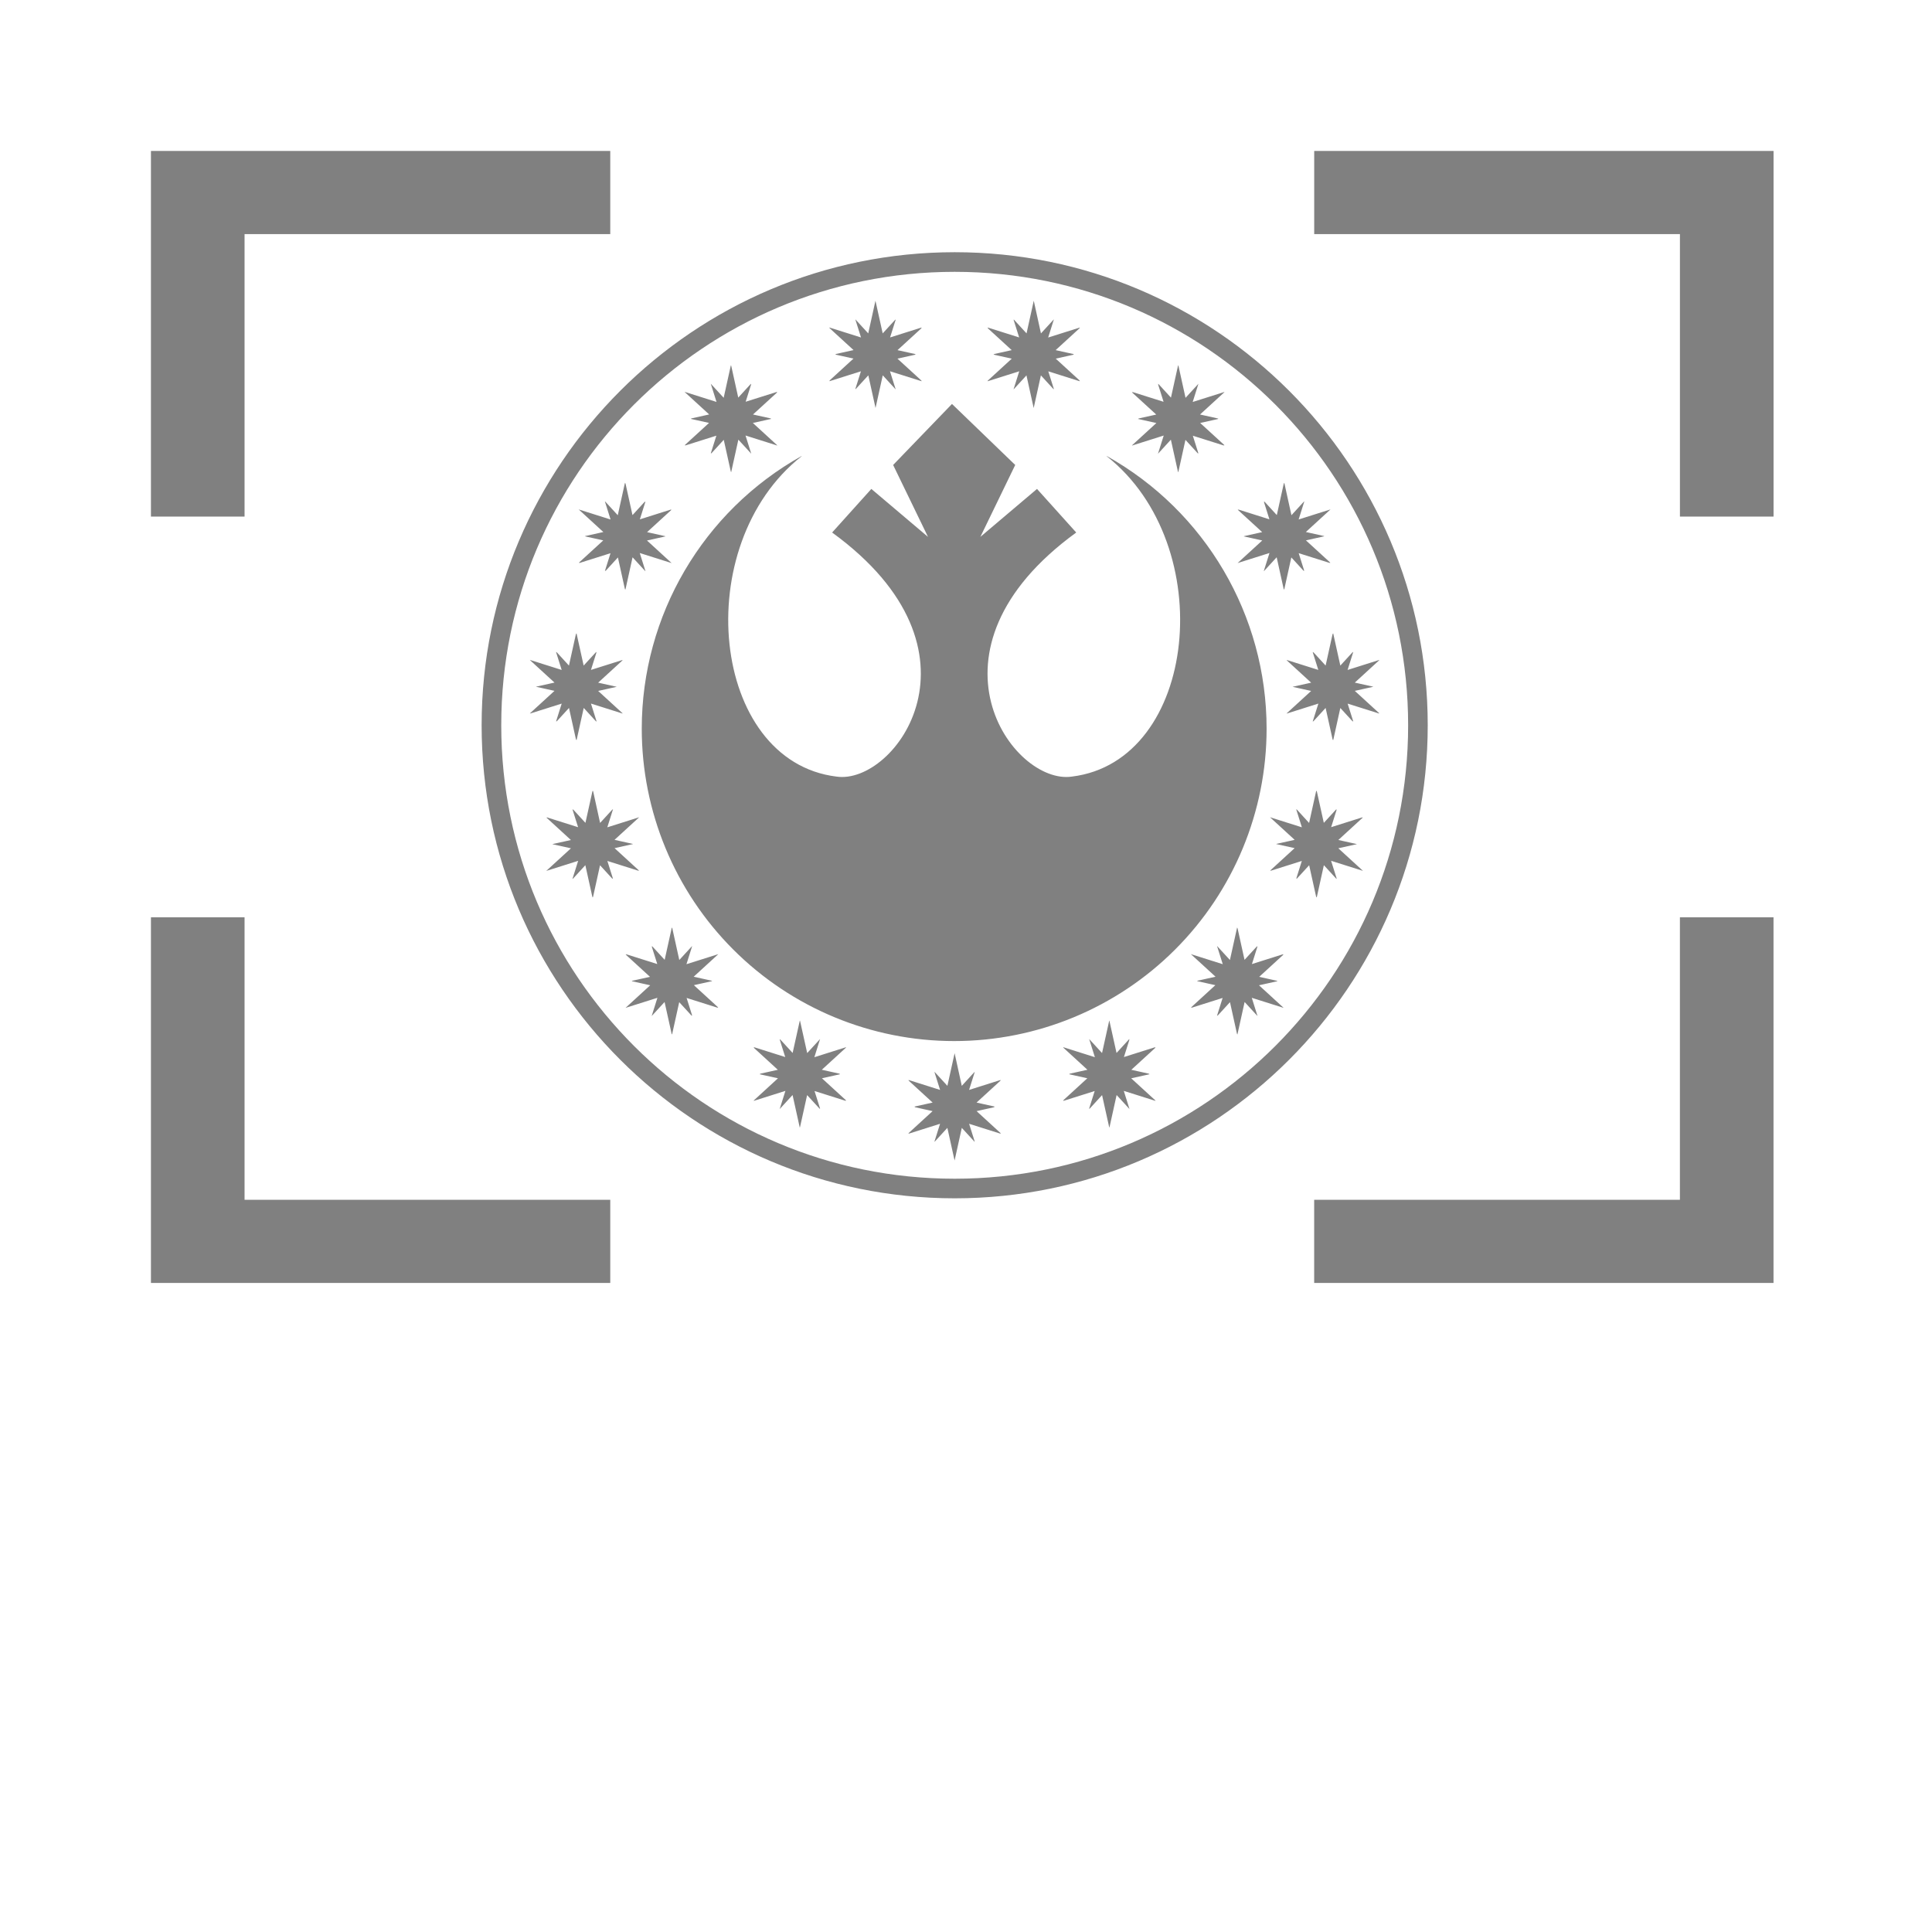 <?xml version="1.0" encoding="UTF-8" standalone="no"?>
<svg
   xmlns:osb="http://www.openswatchbook.org/uri/2009/osb"
   xmlns:dc="http://purl.org/dc/elements/1.1/"
   xmlns:cc="http://creativecommons.org/ns#"
   xmlns:rdf="http://www.w3.org/1999/02/22-rdf-syntax-ns#"
   xmlns:svg="http://www.w3.org/2000/svg"
   xmlns="http://www.w3.org/2000/svg"
   xmlns:sodipodi="http://sodipodi.sourceforge.net/DTD/sodipodi-0.dtd"
   xmlns:inkscape="http://www.inkscape.org/namespaces/inkscape"
   width="256"
   height="256"
   viewBox="0 0 67.733 67.733"
   version="1.1"
   id="svg8"
   inkscape:version="1.0.1 (3bc2e813f5, 2020-09-07)"
   sodipodi:docname="target-new-republic.svg"
   inkscape:export-filename="C:\Users\keath\Workspace\KMX\elite-streamdeck-icons\srv.png"
   inkscape:export-xdpi="96"
   inkscape:export-ydpi="96">
  <defs
     id="defs2">
    <linearGradient
       id="linearGradient1429"
       osb:paint="solid">
      <stop
         style="stop-color:#000000;stop-opacity:1;"
         offset="0"
         id="stop1427" />
    </linearGradient>
  </defs>
  <sodipodi:namedview
     id="base"
     pagecolor="#000000"
     bordercolor="#666666"
     borderopacity="1"
     inkscape:pageopacity="0"
     inkscape:pageshadow="2"
     inkscape:zoom="3.959798"
     inkscape:cx="168.55293"
     inkscape:cy="111.33193"
     inkscape:document-units="px"
     inkscape:current-layer="layer2"
     showgrid="true"
     units="px"
     inkscape:snap-grids="true"
     objecttolerance="10000"
     guidetolerance="10000"
     inkscape:window-width="2321"
     inkscape:window-height="1879"
     inkscape:window-x="5125"
     inkscape:window-y="0"
     inkscape:window-maximized="0"
     inkscape:document-rotation="0"
     showguides="true"
     showborder="true"
     borderlayer="false"
     inkscape:snap-to-guides="true"
     inkscape:guide-bbox="true"
     inkscape:object-nodes="true">
    <inkscape:grid
       type="xygrid"
       id="grid4623" />
    <sodipodi:guide
       position="-3.969,62.442"
       orientation="0,256"
       id="guide3351" />
    <sodipodi:guide
       position="62.177,70.379"
       orientation="256,0"
       id="guide3353" />
    <sodipodi:guide
       position="-2.646,22.754"
       orientation="0,-256"
       id="guide3355" />
    <sodipodi:guide
       position="5.292,70.379"
       orientation="-256,0"
       id="guide3357" />
    <sodipodi:guide
       position="0,67.733"
       orientation="0,256"
       id="guide3359" />
    <sodipodi:guide
       position="67.733,67.733"
       orientation="256,0"
       id="guide3361" />
    <sodipodi:guide
       position="67.733,0"
       orientation="0,-256"
       id="guide3363" />
    <sodipodi:guide
       position="0,0"
       orientation="-256,0"
       id="guide3365" />
    <sodipodi:guide
       position="0,67.733"
       orientation="0,256"
       id="guide3367" />
    <sodipodi:guide
       position="67.733,67.733"
       orientation="256,0"
       id="guide3369" />
    <sodipodi:guide
       position="67.733,0"
       orientation="0,-256"
       id="guide3371" />
    <sodipodi:guide
       position="0,0"
       orientation="-256,0"
       id="guide3373" />
    <sodipodi:guide
       position="0,67.733"
       orientation="0,256"
       id="guide3375" />
    <sodipodi:guide
       position="67.733,67.733"
       orientation="256,0"
       id="guide3377" />
    <sodipodi:guide
       position="67.733,0"
       orientation="0,-256"
       id="guide3379" />
    <sodipodi:guide
       position="0,0"
       orientation="-256,0"
       id="guide3381" />
    <sodipodi:guide
       position="33.602,56.885"
       orientation="1,0"
       id="guide878" />
  </sodipodi:namedview>
  <g
     inkscape:groupmode="layer"
     id="layer2"
     inkscape:label="Icon">
    <path
       id="rect859"
       style="fill:#808080;stroke:none;stroke-width:2.666;stroke-linecap:round;stroke-linejoin:round;paint-order:markers fill stroke"
       d="M 5.292,5.292 V 18.11 H 8.574 V 8.208 H 21.395 V 5.292 Z m 40.782,0 v 2.916 h 12.822 v 9.903 h 3.282 V 5.292 Z M 5.292,32.16 V 44.979 H 21.395 V 42.063 H 8.574 v -9.903 z m 53.603,0 v 9.903 H 46.073 v 2.916 H 62.177 V 32.16 Z" />
    <path
       id="path3595"
       style="fill:#808080;fill-opacity:1;stroke:none;stroke-width:1.989;stroke-linecap:round;stroke-linejoin:miter;stroke-miterlimit:4;stroke-dasharray:none;stroke-dashoffset:6;stroke-opacity:1;paint-order:markers fill stroke"
       d="m 33.47,8.842 c -9.155,0 -16.585,7.429 -16.585,16.585 0,9.155 7.429,16.584 16.585,16.584 9.155,0 16.584,-7.429 16.584,-16.584 0,-9.155 -7.429,-16.585 -16.584,-16.585 z m 0,0.688 c 8.784,4e-6 15.897,7.113 15.897,15.897 0,8.784 -7.113,15.897 -15.897,15.897 -8.784,0 -15.897,-7.113 -15.897,-15.897 0,-8.784 7.113,-15.897 15.897,-15.897 z m -2.778,1.013 -0.253,1.145 -0.452,-0.493 v 5.9e-5 l 0.005,0.017 -0.002,-0.003 0.196,0.622 -1.116,-0.352 v 9.2e-5 -3e-5 l 0.023,0.021 -0.02,-0.006 0.851,0.779 -0.642,0.142 v 2.8e-5 2.9e-5 l 0.035,0.008 -0.032,0.007 0.637,0.141 -0.852,0.78 v -2.9e-5 9.1e-5 l 0.03,-0.009 -0.026,0.024 1.109,-0.35 -0.196,0.62 v 6e-5 l 0.012,-0.013 -0.009,0.028 0.452,-0.493 0.253,1.145 0.253,-1.145 0.452,0.493 -0.005,-0.017 0.002,0.003 v -5.8e-5 l -0.196,-0.622 1.116,0.352 -0.023,-0.021 0.02,0.006 v -9.2e-5 3e-5 l -0.851,-0.779 0.642,-0.142 -0.035,-0.008 0.032,-0.007 v -2.9e-5 -3.1e-5 l -0.637,-0.141 0.852,-0.78 -0.029,0.009 0.026,-0.024 v 3e-5 -9.1e-5 l -1.109,0.35 0.196,-0.62 -0.012,0.013 0.009,-0.028 v -5.6e-5 l -0.452,0.493 z m 5.55,0 -0.253,1.145 -0.452,-0.493 v 5.9e-5 l 0.009,0.028 -0.012,-0.013 v -5.8e-5 l 0.196,0.62 -1.109,-0.35 v 9.1e-5 l 0.026,0.024 -0.03,-0.009 0.852,0.78 -0.637,0.141 v 3e-5 3e-5 l 0.032,0.007 -0.035,0.008 0.251,0.056 0.391,0.087 -0.851,0.779 v -5.8e-5 9.2e-5 l 0.02,-0.006 -0.023,0.021 1.116,-0.352 -0.196,0.622 v 5.9e-5 l 0.002,-0.002 -0.005,0.017 0.452,-0.493 0.253,1.145 2.8e-5,-5.8e-5 0.253,-1.145 0.452,0.493 -0.009,-0.028 0.012,0.013 -0.196,-0.62 1.109,0.35 -0.026,-0.024 0.03,0.009 v -9.3e-5 l -0.852,-0.78 0.637,-0.141 -0.032,-0.007 0.035,-0.008 v -3e-5 -2.7e-5 l -0.643,-0.142 0.851,-0.779 -0.02,0.006 0.023,-0.021 v 5.8e-5 -9.2e-5 l -1.116,0.352 0.196,-0.622 -0.002,0.002 0.005,-0.017 v 9.4e-5 l 2.8e-5,-1.89e-4 -0.452,0.493 z m -10.618,2.258 -0.253,1.145 -0.452,-0.493 -5.7e-5,-5.6e-5 0.201,0.638 -1.118,-0.353 v 6e-5 l 0.016,0.014 -0.007,-0.002 0.852,0.78 -0.649,0.144 0.032,0.007 -0.023,0.005 0.635,0.141 -0.856,0.783 v -5.6e-5 1.23e-4 l 0.034,-0.011 -0.025,0.023 1.104,-0.348 -0.196,0.621 v -1.22e-4 l -5.8e-5,1.83e-4 0.019,-0.021 -0.011,0.033 0.447,-0.488 0.25,1.127 v 3.1e-5 l 3.8e-5,5.8e-5 0.003,-0.014 0.006,0.026 0.253,-1.145 0.452,0.493 -0.201,-0.638 1.118,0.353 -0.016,-0.014 0.007,0.002 -0.348,-0.319 -0.504,-0.462 0.649,-0.144 -0.032,-0.007 0.023,-0.005 v -2.9e-5 l -0.635,-0.141 0.856,-0.783 -0.034,0.011 0.025,-0.023 v 5.6e-5 -9.2e-5 l -1.104,0.348 0.196,-0.621 -0.019,0.021 0.01,-0.033 v 9.7e-5 l 5.9e-5,-1.9e-4 -0.447,0.488 -0.249,-1.127 -0.003,0.014 -0.006,-0.026 z m 15.686,0 -0.006,0.026 -0.003,-0.014 -3e-5,-9.2e-5 -0.249,1.127 -0.447,-0.488 v 5.9e-5 l 0.011,0.033 -0.019,-0.021 v 5.8e-5 l 0.073,0.231 0.123,0.391 -1.104,-0.348 v 9.2e-5 -2.9e-5 l 0.025,0.023 -0.034,-0.011 v 9.1e-5 -3e-5 l 0.856,0.783 -0.635,0.141 0.023,0.005 -0.032,0.007 v 3.1e-5 3.1e-5 l 0.649,0.144 -0.852,0.78 v -3e-5 1.22e-4 l 0.007,-0.002 -0.016,0.014 v -3.2e-5 1.22e-4 l 1.118,-0.353 -0.201,0.638 v 5.7e-5 l 0.452,-0.493 0.253,1.145 v 3e-5 l 3.3e-5,5.8e-5 0.006,-0.026 0.003,0.014 v 2.8e-5 l 2.8e-5,5.9e-5 0.249,-1.127 0.447,0.488 -0.011,-0.033 0.019,0.021 -0.196,-0.621 1.104,0.348 v -1.22e-4 3e-5 l -0.025,-0.023 0.034,0.011 v -1.22e-4 2.7e-5 l -0.856,-0.783 0.635,-0.141 v -3e-5 -3e-5 l -0.023,-0.005 0.032,-0.007 v -3e-5 l -0.649,-0.144 0.852,-0.78 v 3e-5 -9.2e-5 l -0.007,0.002 0.016,-0.014 v 3e-5 -9.1e-5 l -1.118,0.353 0.201,-0.638 -5.5e-5,9.2e-5 2.8e-5,-1.9e-4 -0.452,0.493 z m -7.935,1.361 -2.063,2.139 1.222,2.521 -1.986,-1.681 -1.375,1.528 c 5.697,4.141 2.216,8.863 0.153,8.557 -4.413,-0.54 -5.184,-8.11 -1.222,-11.231 9.25e-4,-0.003 9.25e-4,-0.006 0.001,-0.009 -3.462,1.936 -5.606,5.593 -5.606,9.559 0,2.905 1.154,5.691 3.208,7.745 2.054,2.054 4.84,3.208 7.745,3.208 2.905,0 5.691,-1.154 7.745,-3.208 2.054,-2.054 3.208,-4.84 3.208,-7.745 -8e-6,-3.966 -2.144,-7.623 -5.606,-9.559 9.25e-4,0.003 9.25e-4,0.006 0.001,0.009 3.962,3.121 3.191,10.691 -1.222,11.231 -2.063,0.306 -5.544,-4.416 0.153,-8.557 l -1.375,-1.528 -1.986,1.681 1.222,-2.521 z m -11.465,2.762 -0.252,1.139 -0.44,-0.48 0.003,0.01 -0.016,-0.018 2.8e-5,1.22e-4 v -1.22e-4 l 0.201,0.638 -1.118,-0.353 h -6.7e-5 l 0.865,0.792 -0.653,0.145 0.024,0.005 -0.01,0.002 0.636,0.141 -0.861,0.788 h 6.8e-5 l 0.033,-0.01 -0.019,0.018 1.101,-0.347 -0.197,0.625 v -1.22e-4 l -2.9e-5,1.22e-4 0.024,-0.026 -0.01,0.033 0.442,-0.483 0.249,1.127 3.9e-5,-1.83e-4 2.7e-5,1.83e-4 0.006,-0.026 0.007,0.033 0.252,-1.139 0.44,0.48 -2.8e-5,-1.22e-4 v 1.22e-4 l -0.003,-0.01 0.016,0.018 -0.201,-0.638 1.118,0.353 -0.865,-0.792 0.653,-0.145 -0.024,-0.005 0.01,-0.002 -0.636,-0.141 0.861,-0.788 -0.033,0.01 0.02,-0.018 v 0 l -1.101,0.348 0.197,-0.625 -0.024,0.026 0.011,-0.033 v 1.22e-4 l 2.7e-5,-1.22e-4 -0.442,0.483 -0.249,-1.127 -0.006,0.026 -0.007,-0.033 -3e-5,1.83e-4 z m 23.115,0 -0.007,0.033 -0.006,-0.026 -3.1e-5,5.9e-5 -0.241,1.09 -0.008,0.037 -0.442,-0.483 0.01,0.033 -0.024,-0.026 v -5.7e-5 l 0.197,0.625 -1.101,-0.348 0.019,0.018 -0.033,-0.01 0.861,0.788 -0.636,0.141 0.01,0.002 -0.024,0.005 0.653,0.145 -0.865,0.792 1.118,-0.353 -0.201,0.638 v -5.7e-5 l 0.016,-0.018 -0.003,0.01 0.384,-0.419 0.056,-0.061 0.252,1.139 0.007,-0.033 0.006,0.026 0.249,-1.127 0.442,0.483 -0.011,-0.033 0.024,0.026 v 5.7e-5 l -0.197,-0.625 1.101,0.347 -0.019,-0.018 0.033,0.01 -0.861,-0.788 0.636,-0.141 -0.01,-0.002 0.024,-0.005 -0.653,-0.145 0.865,-0.792 -1.118,0.353 0.201,-0.638 v 5.9e-5 l -0.016,0.018 0.003,-0.01 -5.7e-5,5.9e-5 -0.384,0.419 -0.056,0.061 z m -24.828,5.277 -0.251,1.133 -0.439,-0.48 0.007,0.023 -0.022,-0.024 4e-5,1.23e-4 v -1.23e-4 l 0.2,0.634 -1.102,-0.348 0.005,0.005 -0.02,-0.006 h -5.5e-5 l 0.865,0.792 -0.653,0.145 0.653,0.145 -0.865,0.792 h 5.5e-5 l 0.026,-0.008 -0.01,0.01 1.101,-0.347 -0.199,0.631 v -1.22e-4 l -4e-5,1.22e-4 0.024,-0.026 -0.009,0.028 0.44,-0.48 0.25,1.13 3e-5,-1.84e-4 2.8e-5,1.84e-4 0.007,-0.033 0.008,0.035 0.251,-1.133 0.439,0.48 -3e-5,-1.22e-4 v 1.22e-4 l -0.007,-0.023 0.022,0.024 -0.2,-0.634 1.102,0.348 v 0 l -0.005,-0.005 0.02,0.006 -0.865,-0.792 0.653,-0.145 -0.653,-0.145 0.865,-0.792 -0.026,0.008 0.01,-0.01 h -5.5e-5 l -1.101,0.347 0.199,-0.631 -0.024,0.026 0.009,-0.027 v 1.23e-4 l 2.8e-5,-1.23e-4 -0.44,0.48 -0.25,-1.13 -0.007,0.033 -0.008,-0.035 -2.9e-5,1.84e-4 z m 26.542,0 -3.6e-5,6e-5 -0.008,0.035 -0.007,-0.033 -2.7e-5,5.5e-5 -0.25,1.13 -0.44,-0.48 0.009,0.028 -0.024,-0.026 0.199,0.631 -1.101,-0.347 0.011,0.01 -0.026,-0.008 0.865,0.792 -0.653,0.145 0.653,0.145 -0.865,0.792 0.021,-0.006 -0.005,0.005 1.102,-0.348 -0.2,0.634 0.022,-0.024 -0.007,0.023 0.439,-0.48 0.251,1.133 2.8e-5,5.9e-5 0.008,-0.035 0.007,0.033 2.8e-5,5.7e-5 0.25,-1.13 0.44,0.48 -0.009,-0.028 0.024,0.026 v 5.9e-5 l -0.199,-0.631 1.101,0.347 -0.011,-0.01 0.026,0.008 -0.865,-0.792 0.653,-0.145 -0.653,-0.145 0.865,-0.792 -0.021,0.006 0.005,-0.005 -1.102,0.348 0.021,-0.066 0.179,-0.568 v 5.7e-5 l -0.022,0.024 0.007,-0.023 -0.439,0.48 -0.073,-0.329 z m -0.593,5.514 -0.251,1.136 -0.439,-0.48 v 5.8e-5 l 0.005,0.017 -0.02,-0.022 0.201,0.638 -1.118,-0.353 0.865,0.792 -0.653,0.145 0.018,0.004 -0.003,6.94e-4 v 2.8e-5 3.2e-5 l 0.637,0.141 -0.863,0.791 0.03,-0.009 -0.015,0.014 v -3.3e-5 l -5.8e-5,5.9e-5 1.1,-0.347 -0.198,0.628 0.024,-0.027 -0.01,0.031 v 5.8e-5 l 0.441,-0.481 0.25,1.128 0.007,-0.03 0.008,0.035 0.251,-1.136 0.439,0.48 -0.005,-0.017 0.02,0.022 -0.108,-0.344 -0.093,-0.294 1.118,0.353 -2.7e-5,-2.7e-5 -0.865,-0.792 0.653,-0.145 v -3.1e-5 -2.7e-5 l -0.018,-0.004 0.003,-6.94e-4 -0.191,-0.042 -0.446,-0.099 0.863,-0.791 v 5.7e-5 -1.23e-4 l -0.03,0.009 0.015,-0.014 -1.1,0.347 0.198,-0.628 v 1.22e-4 l 2.8e-5,-1.83e-4 -0.024,0.027 0.01,-0.031 -0.441,0.481 -0.25,-1.128 -0.007,0.03 z m -25.357,5.8e-5 -0.008,0.035 -0.007,-0.03 -0.25,1.128 -0.441,-0.481 v 5.6e-5 l 0.01,0.031 -0.024,-0.026 v 5.7e-5 l 0.198,0.628 -1.1,-0.347 5.6e-5,5.8e-5 0.015,0.014 -0.03,-0.009 v 1.22e-4 -3e-5 l 0.863,0.791 -0.637,0.141 v 3e-5 2.8e-5 l 0.003,6.94e-4 -0.018,0.004 v 2.8e-5 3.3e-5 l 0.653,0.145 -0.865,0.792 v 6e-5 l 1.118,-0.353 -0.201,0.638 v 6e-5 l 0.02,-0.022 -0.003,0.008 -0.003,0.008 v 5.8e-5 l 0.439,-0.48 0.251,1.136 0.008,-0.035 0.007,0.03 0.177,-0.801 0.072,-0.327 0.441,0.482 v -5.9e-5 l -0.01,-0.031 0.024,0.026 v -5.7e-5 l -0.198,-0.628 1.1,0.347 v -5.8e-5 l -0.015,-0.014 0.03,0.009 v -1.21e-4 2.9e-5 l -0.863,-0.791 0.637,-0.141 v -3.1e-5 -3e-5 l -0.003,-6.94e-4 0.018,-0.004 v -3.1e-5 -2.9e-5 l -0.653,-0.145 0.865,-0.792 v -5.7e-5 l -1.118,0.353 0.201,-0.638 v -5.7e-5 l -0.02,0.022 0.005,-0.017 v -5.7e-5 l -0.439,0.48 z m 2.774,4.798 -0.007,0.03 -0.005,-0.02 -0.249,1.127 -0.445,-0.485 0.011,0.034 -0.022,-0.024 0.197,0.623 -1.102,-0.348 0.023,0.021 -0.034,-0.011 0.858,0.786 -0.635,0.141 0.017,0.004 -0.028,0.006 v 3e-5 l 0.653,0.145 -0.865,0.792 1.118,-0.353 -0.201,0.638 0.012,-0.013 -9.25e-4,0.003 0.441,-0.481 0.253,1.143 0.007,-0.03 0.004,0.02 0.249,-1.127 0.445,0.485 -0.011,-0.034 0.022,0.024 -0.197,-0.623 1.102,0.348 -0.023,-0.021 0.034,0.011 -0.819,-0.75 -0.039,-0.036 0.635,-0.141 -0.017,-0.004 0.028,-0.006 -0.653,-0.145 0.865,-0.792 -1.118,0.353 0.201,-0.638 -0.012,0.013 9.25e-4,-0.003 -0.441,0.481 z m 19.809,0 -0.253,1.143 -0.441,-0.481 9.25e-4,0.003 -0.012,-0.013 3.9e-5,1.23e-4 v -5.8e-5 l 0.201,0.638 -1.118,-0.353 0.865,0.792 -0.653,0.145 5.5e-5,3e-5 0.028,0.006 -0.017,0.004 5.6e-5,3e-5 0.379,0.084 0.256,0.057 -0.858,0.786 0.034,-0.011 -0.023,0.021 1.102,-0.348 -0.197,0.623 0.02,-0.022 0.002,-0.002 -0.011,0.034 0.444,-0.485 0.249,1.127 0.004,-0.02 0.007,0.03 0.253,-1.143 0.441,0.481 v 5.5e-5 l -9.24e-4,-0.003 0.012,0.013 v 5.5e-5 l -0.201,-0.638 1.118,0.353 -0.865,-0.792 0.653,-0.145 -5.5e-5,-2.9e-5 -0.028,-0.006 0.017,-0.004 v -2.7e-5 l -0.635,-0.141 0.858,-0.786 -0.034,0.011 0.023,-0.021 -0.304,0.096 -0.798,0.252 0.047,-0.148 0.15,-0.475 v 5.7e-5 l -0.022,0.024 0.011,-0.034 -3.1e-5,3.2e-5 -0.09,0.098 -0.355,0.387 -0.249,-1.127 -0.004,0.02 z m -4.483,3.26 -2.8e-5,1.21e-4 -0.253,1.145 -0.452,-0.493 0.201,0.638 -1.118,-0.353 0.02,0.018 -0.014,-0.004 3.7e-5,3.1e-5 0.851,0.78 -0.646,0.143 0.034,0.008 -0.028,0.006 0.636,0.141 -0.854,0.782 0.032,-0.01 -0.026,0.024 v -3e-5 5.7e-5 l 1.106,-0.349 -0.196,0.62 0.016,-0.017 -0.01,0.031 v -6.1e-5 l -3.6e-5,1.23e-4 0.449,-0.491 0.25,1.128 2.8e-5,5.6e-5 0.002,-0.007 0.005,0.021 0.253,-1.145 0.452,0.493 -0.201,-0.638 1.118,0.353 -0.02,-0.018 0.014,0.004 -0.746,-0.683 -0.106,-0.097 0.646,-0.143 -0.034,-0.008 0.028,-0.006 -0.636,-0.141 0.854,-0.782 v 3.1e-5 -5.9e-5 l -0.033,0.01 0.026,-0.024 -1.106,0.349 0.196,-0.62 -0.016,0.017 0.01,-0.031 -4e-5,2.8e-5 -0.449,0.491 -0.25,-1.128 -0.001,0.007 v 4.62e-4 z m -10.844,2.9e-5 -0.005,0.021 -0.002,-0.007 -0.25,1.128 -0.095,-0.104 -0.354,-0.386 0.01,0.031 -0.016,-0.018 0.166,0.526 0.03,0.094 -1.106,-0.349 0.026,0.024 -0.033,-0.01 0.854,0.782 -0.636,0.141 0.028,0.006 -0.034,0.008 0.646,0.143 -0.851,0.78 0.014,-0.004 -0.02,0.018 -5.8e-5,5.8e-5 1.118,-0.353 -0.201,0.638 0.452,-0.493 0.253,1.145 0.005,-0.021 0.002,0.007 0.25,-1.128 0.094,0.102 0.356,0.388 -0.01,-0.031 0.016,0.018 -0.196,-0.62 1.106,0.349 v -5.7e-5 l -0.026,-0.024 0.033,0.01 -0.854,-0.782 0.636,-0.141 -0.028,-0.006 0.034,-0.008 -0.646,-0.143 0.851,-0.779 v -5.7e-5 l -0.014,0.004 0.02,-0.018 -1.118,0.353 0.201,-0.638 -0.452,0.493 z m 5.422,1.15 -0.253,1.145 -0.452,-0.493 0.007,0.023 -0.007,-0.008 0.196,0.621 -0.367,-0.116 -0.746,-0.236 v 5.8e-5 l 0.025,0.023 -0.025,-0.008 0.851,0.78 -0.64,0.142 0.034,0.008 -0.034,0.008 v 3e-5 l 0.465,0.103 0.174,0.039 -0.851,0.78 0.025,-0.008 -0.025,0.023 1.113,-0.351 -0.196,0.621 0.007,-0.008 -0.007,0.023 0.452,-0.493 0.253,1.145 0.253,-1.145 0.452,0.493 -0.007,-0.023 0.007,0.008 -0.196,-0.621 1.113,0.351 -0.025,-0.023 0.025,0.008 -0.851,-0.78 0.174,-0.039 0.465,-0.103 -0.034,-0.008 0.034,-0.008 -0.64,-0.142 0.851,-0.78 -0.025,0.008 0.025,-0.023 v -5.8e-5 l -0.747,0.236 -0.366,0.116 0.196,-0.621 -0.007,0.008 0.007,-0.023 -0.452,0.493 z" />
  </g>
</svg>
